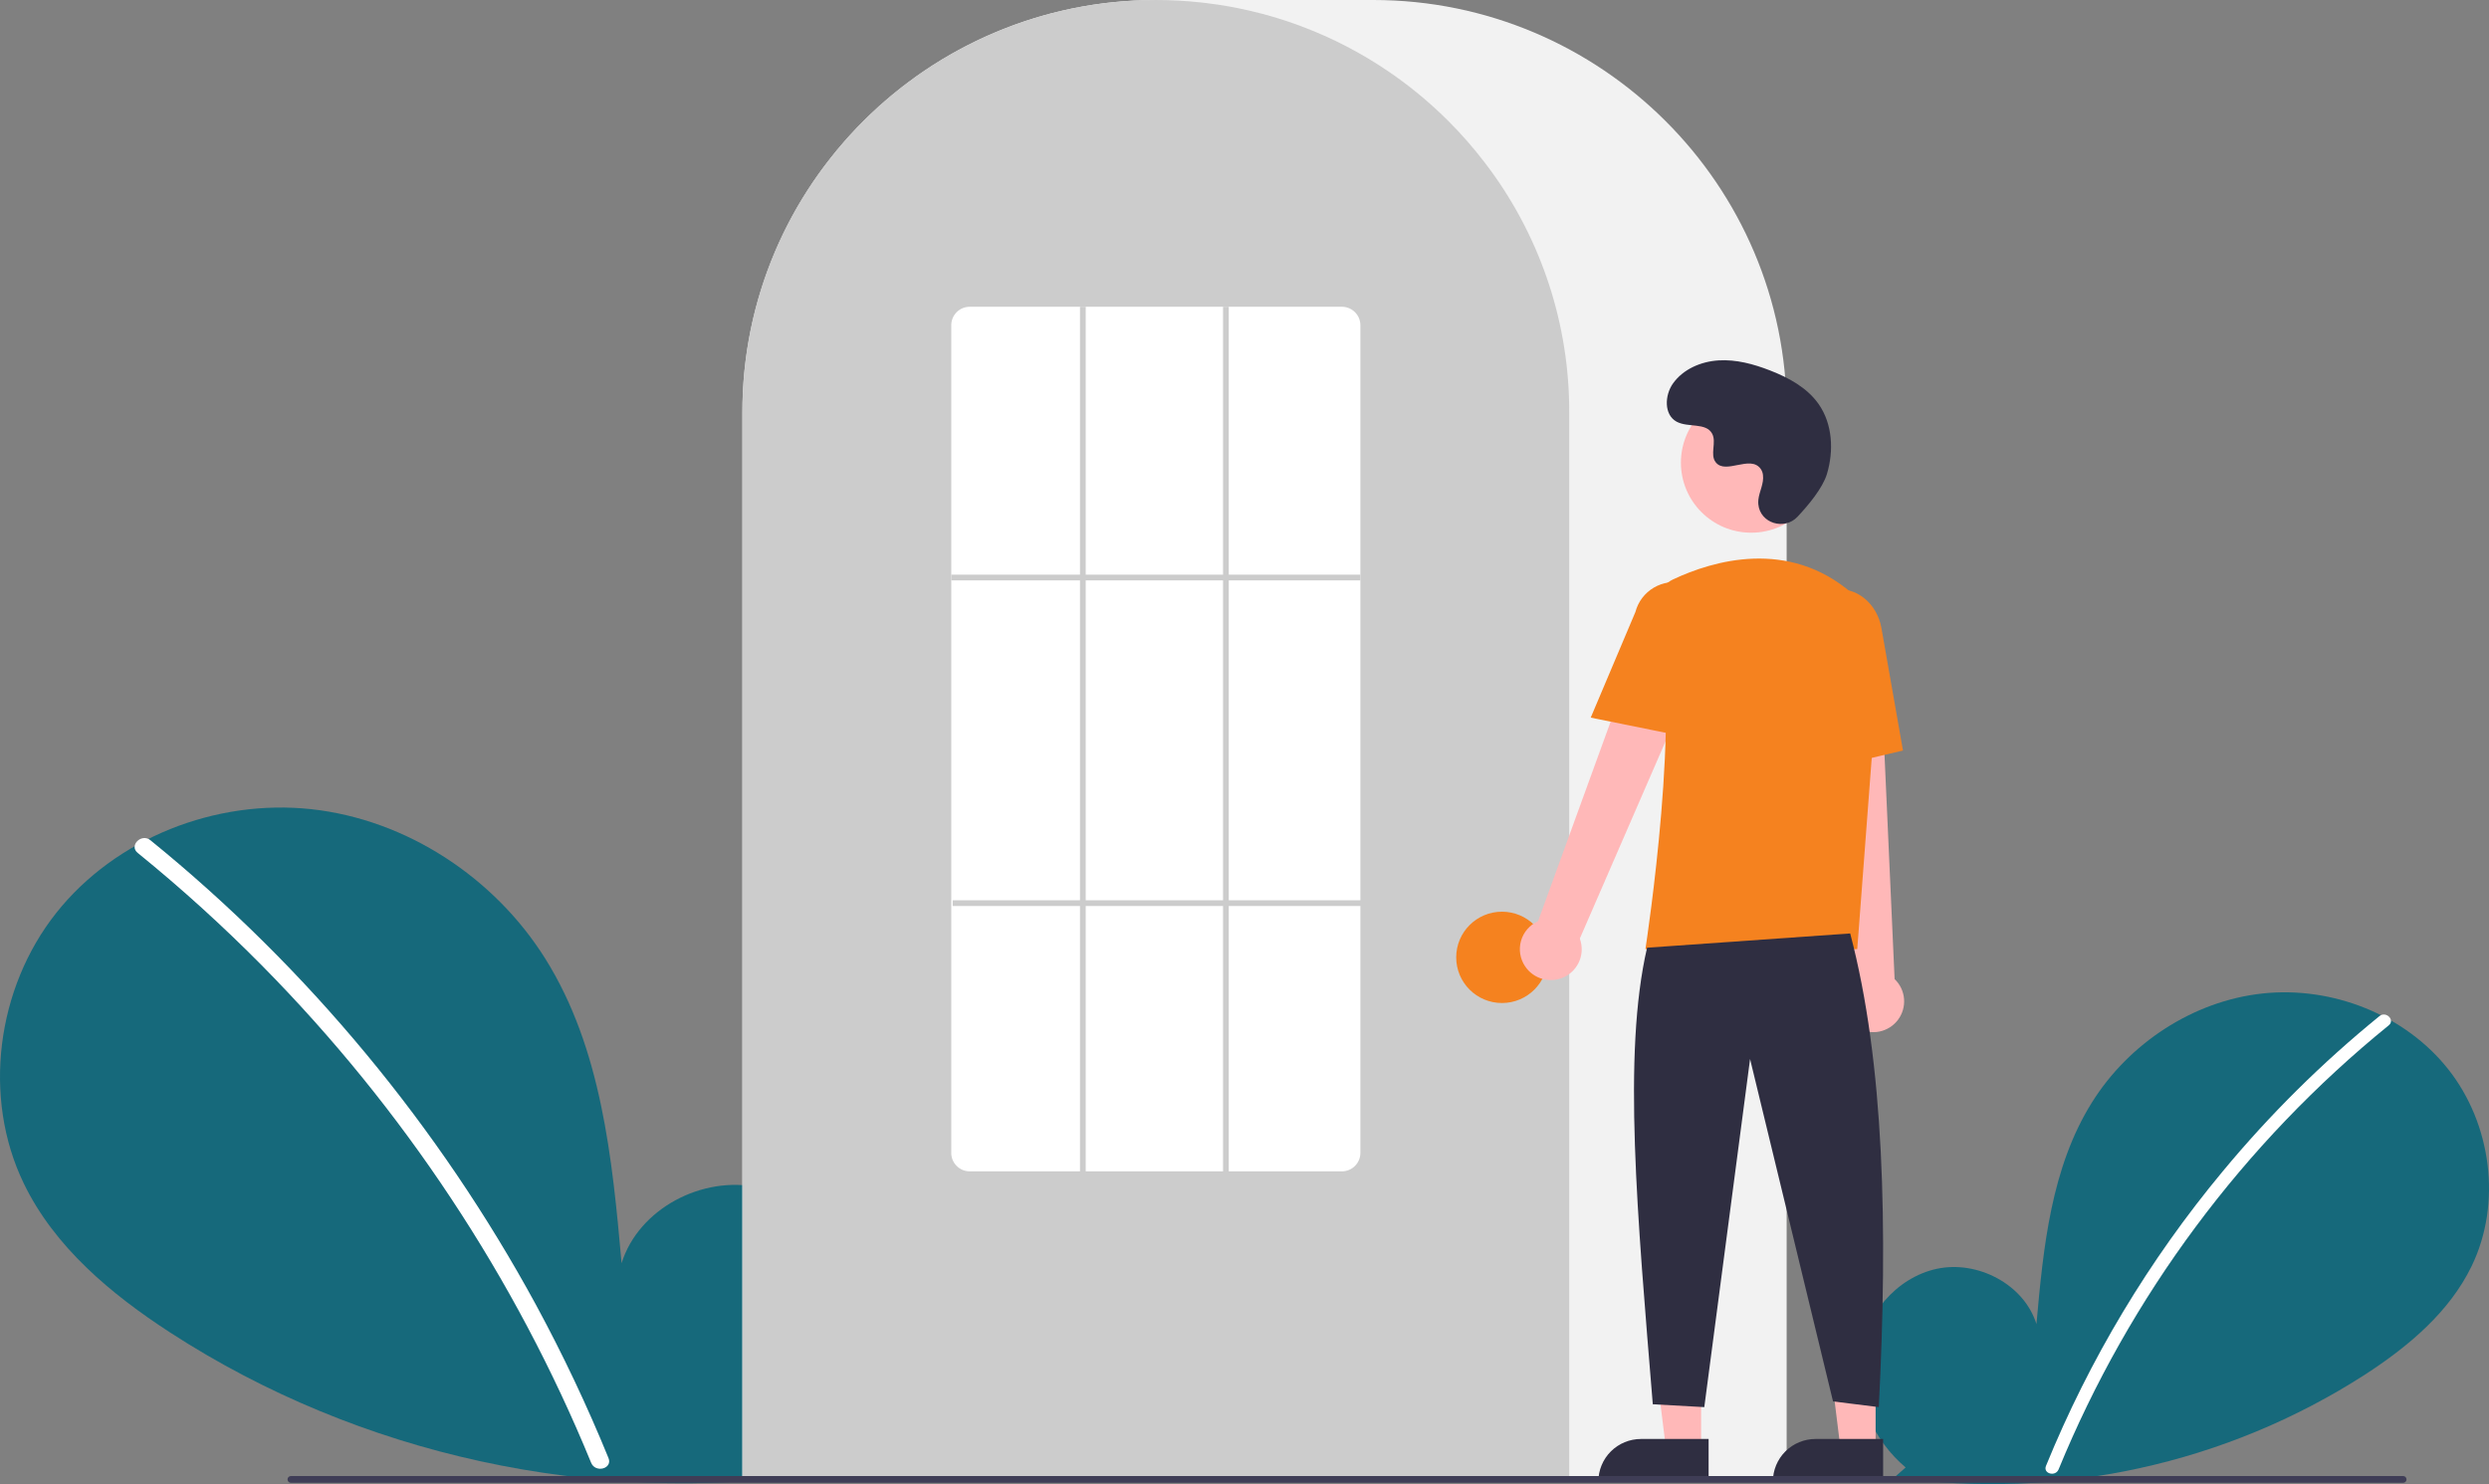 <svg width="570" height="340" viewBox="0 0 570 340" fill="none" xmlns="http://www.w3.org/2000/svg">
<rect x="0" y="0" width="570" height="340" fill="#808080" stroke="none"/>
<g clip-path="url(#clip0_54_472)">
<path d="M436.406 336.155C429.109 330.003 424.676 320.284 425.839 310.823C427.001 301.362 434.201 292.664 443.54 290.655C452.88 288.646 463.526 294.207 466.362 303.31C467.924 285.761 469.723 267.477 479.074 252.533C487.541 239.001 502.207 229.318 518.102 227.586C533.996 225.854 550.731 232.396 560.644 244.913C570.557 257.429 572.984 275.626 566.041 289.996C560.927 300.582 551.504 308.46 541.632 314.869C509.73 335.406 471.468 343.757 433.886 338.387L436.406 336.155Z" fill="#16697B"/>
<path d="M544.925 232.759C531.81 243.417 519.779 255.337 509.004 268.346C492.143 288.637 478.498 311.386 468.546 335.801C467.818 337.582 470.717 338.358 471.437 336.596C487.72 296.916 513.716 261.942 547.045 234.874C548.542 233.658 546.409 231.553 544.925 232.759Z" fill="white"/>
<path d="M183.492 334.484C193.515 326.033 199.604 312.685 198.007 299.69C196.41 286.695 186.521 274.748 173.694 271.989C160.866 269.229 146.244 276.868 142.348 289.37C140.203 265.267 137.732 240.154 124.888 219.628C113.258 201.042 93.115 187.743 71.284 185.364C49.453 182.985 26.467 191.97 12.852 209.162C-0.763 226.354 -4.097 251.346 5.439 271.084C12.463 285.624 25.405 296.444 38.965 305.247C82.226 333.333 135.891 345.046 186.954 337.548" fill="#16697B"/>
<path d="M34.44 192.469C52.453 207.107 68.978 223.479 83.777 241.348C98.577 259.198 111.608 278.439 122.685 298.799C128.876 310.221 134.438 321.971 139.346 333.997C140.347 336.444 136.365 337.509 135.376 335.089C126.683 313.887 115.928 293.586 103.266 274.476C90.666 255.436 76.244 237.661 60.203 221.399C51.13 212.206 41.557 203.518 31.528 195.374C29.473 193.703 32.401 190.812 34.44 192.469L34.44 192.469Z" fill="white"/>
<path d="M409.156 339.256H170.018V94.456C170.018 42.373 212.487 0 264.69 0H314.483C366.686 0 409.156 42.373 409.156 94.456V339.256Z" fill="#F2F2F2"/>
<path d="M359.362 339.256H170.017V94.456C169.965 74.499 176.299 55.046 188.097 38.93C188.532 38.339 188.966 37.755 189.413 37.177C195.12 29.71 201.911 23.133 209.562 17.665C209.994 17.351 210.428 17.043 210.869 16.734C217.271 12.314 224.197 8.7 231.488 5.976C231.921 5.812 232.362 5.648 232.803 5.49C239.398 3.143 246.233 1.534 253.184 0.695C253.615 0.636 254.058 0.59 254.5 0.545C261.274 -0.178 268.106 -0.178 274.88 0.545C275.321 0.59 275.763 0.636 276.199 0.696C283.149 1.535 289.983 3.143 296.575 5.49C297.016 5.648 297.457 5.812 297.892 5.976C305.093 8.666 311.937 12.226 318.272 16.576C318.712 16.877 319.152 17.186 319.586 17.494C323.875 20.549 327.903 23.951 331.631 27.668C334.619 30.649 337.404 33.826 339.967 37.179C340.413 37.755 340.847 38.339 341.281 38.929C353.08 55.045 359.414 74.498 359.362 94.456V339.256Z" fill="#CCCCCC"/>
<path d="M343.965 229.766C349.755 229.766 354.448 225.083 354.448 219.307C354.448 213.531 349.755 208.848 343.965 208.848C338.176 208.848 333.482 213.531 333.482 219.307C333.482 225.083 338.176 229.766 343.965 229.766Z" fill="#F5821F"/>
<path d="M389.565 331.924H381.533L377.711 301.013L389.566 301.013L389.565 331.924Z" fill="#FFB8B8"/>
<path d="M375.795 329.634H391.285V339.365H366.041C366.041 338.087 366.293 336.821 366.783 335.641C367.274 334.46 367.992 333.387 368.898 332.484C369.803 331.58 370.879 330.863 372.062 330.374C373.245 329.885 374.514 329.634 375.795 329.634Z" fill="#2F2E41"/>
<path d="M429.531 331.924H421.498L417.677 301.013L429.532 301.013L429.531 331.924Z" fill="#FFB8B8"/>
<path d="M415.76 329.634H431.251V339.365H406.007C406.007 338.087 406.259 336.821 406.749 335.641C407.239 334.46 407.958 333.387 408.864 332.484C409.769 331.58 410.844 330.863 412.028 330.374C413.211 329.885 414.479 329.634 415.76 329.634Z" fill="#2F2E41"/>
<path d="M349.27 221.379C348.693 220.529 348.308 219.564 348.145 218.55C347.982 217.537 348.043 216.5 348.325 215.512C348.606 214.525 349.102 213.611 349.776 212.836C350.45 212.06 351.286 211.441 352.226 211.023L379.53 135.938L392.966 143.253L361.79 215.007C362.39 216.629 362.373 218.413 361.742 220.023C361.111 221.633 359.91 222.956 358.367 223.741C356.824 224.526 355.045 224.72 353.369 224.284C351.692 223.849 350.234 222.815 349.27 221.379Z" fill="#FFB8B8"/>
<path d="M425.427 235.488C424.535 234.977 423.765 234.277 423.173 233.438C422.581 232.599 422.18 231.64 421.999 230.629C421.819 229.618 421.862 228.581 422.127 227.589C422.392 226.597 422.871 225.674 423.532 224.887L415.073 145.46L430.363 146.157L433.879 224.284C435.131 225.479 435.9 227.091 436.04 228.813C436.18 230.536 435.683 232.25 434.641 233.631C433.599 235.012 432.086 235.964 430.388 236.306C428.69 236.648 426.925 236.357 425.427 235.488Z" fill="#FFB8B8"/>
<path d="M401.035 122.03C409.922 122.03 417.127 114.842 417.127 105.975C417.127 97.108 409.922 89.92 401.035 89.92C392.148 89.92 384.943 97.108 384.943 105.975C384.943 114.842 392.148 122.03 401.035 122.03Z" fill="#FFB8B8"/>
<path d="M425.325 217.424H376.812L376.87 217.047C376.957 216.484 385.516 160.544 379.203 142.243C378.57 140.445 378.626 138.476 379.36 136.716C380.094 134.956 381.455 133.53 383.18 132.71H383.18C392.203 128.471 409.523 123.251 424.142 135.919C426.293 137.814 427.973 140.183 429.048 142.837C430.124 145.491 430.566 148.359 430.339 151.213L425.325 217.424Z" fill="#F5821F"/>
<path d="M386.128 168.811L364.287 164.39L374.525 140.185C375.138 137.841 376.657 135.834 378.751 134.606C380.844 133.378 383.34 133.029 385.691 133.634C388.043 134.24 390.057 135.751 391.293 137.837C392.529 139.922 392.885 142.412 392.284 144.759L386.128 168.811Z" fill="#F5821F"/>
<path d="M414.102 177.02L412.789 146.989C411.794 141.344 415.033 136.007 420.014 135.135C424.997 134.266 429.862 138.181 430.863 143.868L435.798 171.929L414.102 177.02Z" fill="#F5821F"/>
<path d="M423.71 213.828C431.516 243.49 432.368 281.202 430.262 322.338L419.779 321.03L400.779 242.59L390.296 322.338L378.503 321.684C374.98 278.522 371.55 241.469 377.193 217.097L423.71 213.828Z" fill="#2F2E41"/>
<path d="M411.638 118.383C408.636 121.573 403.061 119.86 402.67 115.502C402.64 115.163 402.642 114.823 402.677 114.485C402.879 112.554 403.997 110.801 403.729 108.763C403.668 108.256 403.479 107.772 403.179 107.358C400.786 104.162 395.171 108.788 392.913 105.894C391.529 104.12 393.156 101.327 392.094 99.344C390.692 96.727 386.539 98.018 383.934 96.585C381.037 94.99 381.21 90.555 383.117 87.857C385.444 84.567 389.522 82.811 393.55 82.558C397.578 82.305 401.578 83.391 405.338 84.853C409.61 86.514 413.847 88.81 416.476 92.558C419.674 97.116 419.981 103.244 418.382 108.574C417.41 111.817 414.09 115.777 411.638 118.383Z" fill="#2F2E41"/>
<path d="M550.333 339.677H66.624C66.417 339.676 66.219 339.594 66.073 339.448C65.928 339.302 65.846 339.104 65.846 338.898C65.846 338.692 65.928 338.495 66.073 338.349C66.219 338.203 66.417 338.12 66.624 338.12H550.333C550.54 338.12 550.738 338.203 550.884 338.349C551.029 338.495 551.111 338.692 551.111 338.898C551.111 339.104 551.029 339.302 550.884 339.448C550.738 339.594 550.54 339.676 550.333 339.677Z" fill="#3F3D56"/>
<path d="M307.277 268.332H222.104C220.983 268.338 219.904 267.9 219.106 267.114C218.308 266.328 217.854 265.258 217.846 264.139V74.463C217.854 73.344 218.308 72.274 219.106 71.488C219.904 70.702 220.983 70.264 222.104 70.27H307.277C308.398 70.264 309.477 70.702 310.275 71.488C311.074 72.274 311.527 73.344 311.535 74.463V264.139C311.527 265.258 311.074 266.328 310.275 267.114C309.477 267.9 308.398 268.338 307.277 268.332Z" fill="white"/>
<path d="M311.535 131.643H217.846V132.951H311.535V131.643Z" fill="#CCCCCC"/>
<path d="M311.862 206.234H218.173V207.542H311.862V206.234Z" fill="#CCCCCC"/>
<path d="M248.638 70.27H247.328V268.986H248.638V70.27Z" fill="#CCCCCC"/>
<path d="M281.396 70.27H280.086V268.986H281.396V70.27Z" fill="#CCCCCC"/>
</g>
<defs>
<clipPath id="clip0_54_472">
<rect width="570" height="340" fill="white"/>
</clipPath>
</defs>
</svg>
